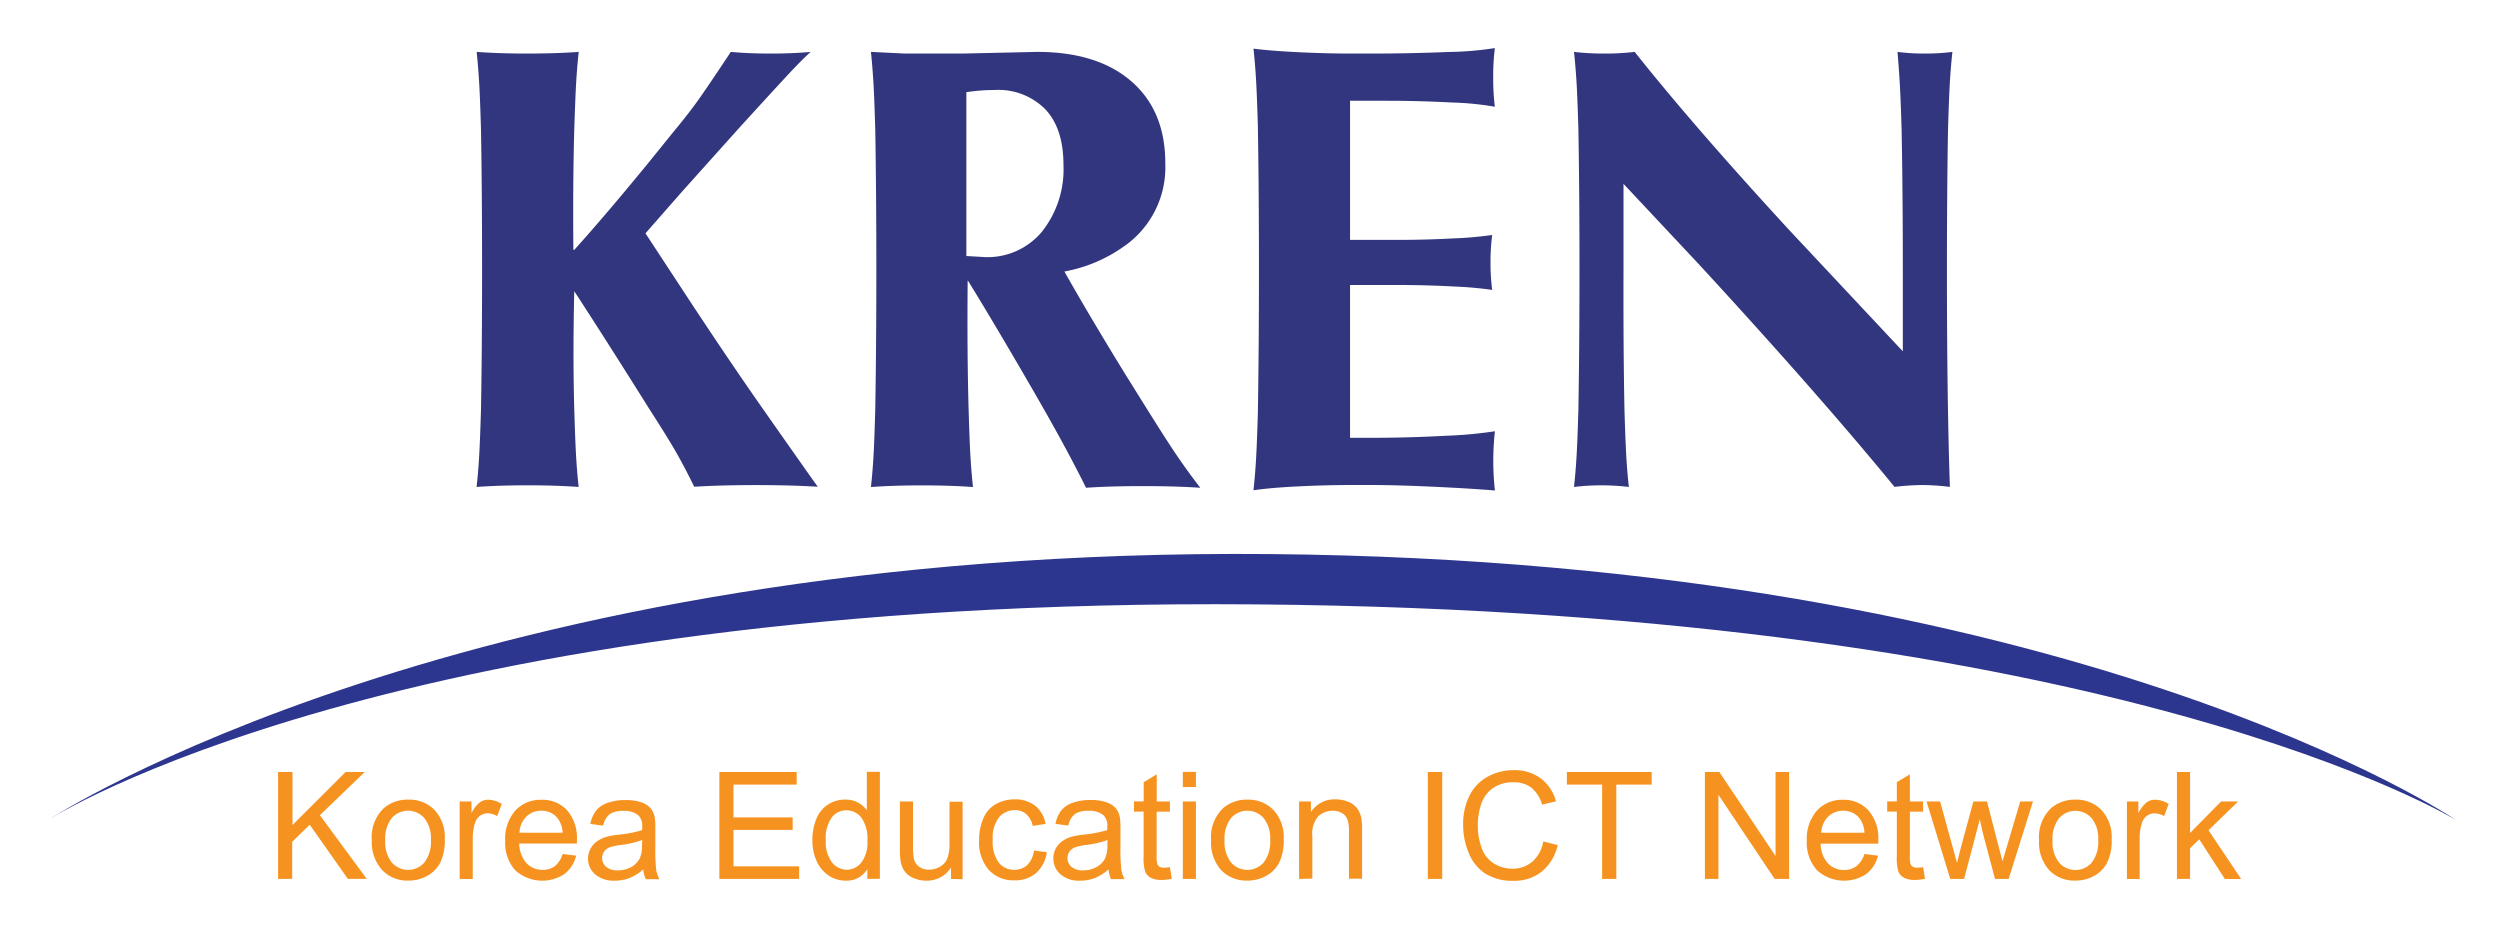<svg xmlns="http://www.w3.org/2000/svg" role="img" viewBox="-6.67 -6.67 346.84 128.84"><title>Korea Education ICT Network (member) logo</title><g data-name="Layer 2"><g data-name="Layer 1"><path fill="#31367f" d="M73 50.09q.13 4.46.26 6.62t.35 4.18q-3.12-.23-7.06-.23t-7.1.23q.22-2 .35-4.18t.26-6.62q.15-8.69.15-19.36 0-10.84-.15-19.41-.13-4.45-.26-6.62T59.46.53q3.12.23 7.06.23t7.1-.23q-.22 2-.35 4.18T73 11.33Q72.79 19 72.88 28H73q4.5-5 10.32-12.12L87 11.33q2-2.4 3.51-4.56T94.72.53q2.44.23 5.52.23t5.56-.23q-1.2 1.07-3.21 3.23t-6.93 7.56L87.88 20l-5 5.7 5.39 8.22q5.9 9 10.91 16.15 7.36 10.49 7.61 10.79-3.76-.23-8.6-.23t-8.55.23q-1.2-2.48-2.42-4.63t-3.79-6.13l-1.07-1.71Q77 39.86 73 33.73q-.21 8.87 0 16.36zm41.76.01q.15-8.69.15-19.36 0-10.84-.15-19.41-.13-4.45-.26-6.62t-.34-4.18l4.67.23h8.09l10.3-.23q8.39 0 13.1 4.11T155 16.08a13.34 13.34 0 0 1-5.86 11.52A20.62 20.62 0 0 1 141 31q3.38 6 8.43 14.22l3.12 5q3 4.8 4.49 6.94t2.82 3.84q-3.51-.23-8-.23T144 61q-2.61-5.31-7.05-13-5.26-9.12-9.32-15.72h-.05q-.09 9.9.13 17.82.13 4.46.26 6.62t.35 4.18q-3.12-.23-7.06-.23t-7.1.23q.22-2 .35-4.2t.25-6.6zm12.64-21.25l2.6.15a9.81 9.81 0 0 0 7.87-3.51 13.9 13.9 0 0 0 3-9.3q0-5-2.49-7.67a9.14 9.14 0 0 0-7.08-2.7 24.85 24.85 0 0 0-3.9.3zm39.83 32.5q.22-2 .35-4.17t.26-6.62q.15-8.82.15-19.87t-.15-19.82q-.13-4.45-.26-6.62t-.35-4.17q2.32.3 6.19.49t7.23.19h2.83q5.64 0 10.82-.22a44.94 44.94 0 0 0 6.42-.54 32.26 32.26 0 0 0-.23 4.07 32.24 32.24 0 0 0 .23 4.07 41 41 0 0 0-6-.59q-4.51-.24-9.13-.24h-4.96v19.3h6.79q3.76 0 7.64-.21a51.16 51.16 0 0 0 5.29-.47 28.32 28.32 0 0 0-.23 3.81 28.29 28.29 0 0 0 .23 3.81 51.15 51.15 0 0 0-5.29-.47q-3.87-.21-7.64-.21h-6.79v21.2h2.86q5.17 0 10.35-.28a58.52 58.52 0 0 0 6.89-.63 37.11 37.11 0 0 0 0 8.22q-3.76-.31-8.94-.54t-8.3-.22h-2.83q-3.35 0-7.23.19t-6.2.54zM218.7 50.1q.13 4.45.26 6.62t.35 4.17a31.83 31.83 0 0 0-7.61 0q.22-2 .35-4.17t.26-6.61q.15-8.73.15-19.52t-.15-19.26q-.13-4.45-.26-6.61T211.7.53a35.28 35.28 0 0 0 4.23.23 34.24 34.24 0 0 0 4.19-.23q8.18 10.31 21.49 24.77l15.71 16.77V30.81q0-10.79-.17-19.48-.13-4.41-.26-6.57t-.31-4.23a28.28 28.28 0 0 0 3.81.23 28.33 28.33 0 0 0 3.81-.23q-.22 2-.35 4.17t-.26 6.61q-.15 8.69-.15 19.52 0 18 .41 30.05a33.9 33.9 0 0 0-3.82-.26 35 35 0 0 0-3.86.26q-10.4-12.7-27.1-30.84l-10.5-11.2v11.77q-.04 10.8.13 19.49z"/><path fill="#2d368f" d="M167.53 77.18c119.67 1 166.54 29.92 166.54 29.92s-52.85-35.9-164.54-36.9S0 107.09 0 107.09s47.87-30.91 167.53-29.91z"/><path fill="#f69320" d="M31.91 115.27v-14.84h2v7.36l7.37-7.36h2.66l-6.23 6 6.5 8.83h-2.62l-5.29-7.51-2.43 2.37v5.14zm13-5.38a5.54 5.54 0 0 1 1.66-4.43 5 5 0 0 1 3.43-1.19 4.82 4.82 0 0 1 3.63 1.45 5.53 5.53 0 0 1 1.41 4 7.11 7.11 0 0 1-.62 3.27 4.41 4.41 0 0 1-1.81 1.85 5.28 5.28 0 0 1-2.6.66 4.83 4.83 0 0 1-3.65-1.45 5.78 5.78 0 0 1-1.45-4.16zm1.87 0a4.58 4.58 0 0 0 .9 3.09 3 3 0 0 0 4.53 0 4.69 4.69 0 0 0 .9-3.15 4.45 4.45 0 0 0-.91-3 3 3 0 0 0-4.52 0 4.56 4.56 0 0 0-.9 3.06zm10.32 5.38v-10.75h1.64v1.63a4.46 4.46 0 0 1 1.16-1.51 2 2 0 0 1 1.17-.36 3.56 3.56 0 0 1 1.87.59l-.63 1.69a2.6 2.6 0 0 0-1.34-.39 1.74 1.74 0 0 0-1.07.36 2 2 0 0 0-.68 1 7.09 7.09 0 0 0-.3 2.13v5.63zm14.29-3.46l1.88.23a4.6 4.6 0 0 1-1.65 2.56 5.59 5.59 0 0 1-6.82-.54 5.68 5.68 0 0 1-1.38-4.06 5.94 5.94 0 0 1 1.4-4.21 4.73 4.73 0 0 1 3.63-1.5 4.6 4.6 0 0 1 3.55 1.45 5.83 5.83 0 0 1 1.37 4.13v.49h-8a4.13 4.13 0 0 0 1 2.71 3 3 0 0 0 2.25.94 2.79 2.79 0 0 0 1.71-.53 3.49 3.49 0 0 0 1.06-1.67zm-6-2.95h6a3.64 3.64 0 0 0-.69-2 2.79 2.79 0 0 0-2.26-1.05 2.89 2.89 0 0 0-2.11.84 3.33 3.33 0 0 0-.93 2.21zm17.19 5.08a6.77 6.77 0 0 1-1.95 1.22 5.64 5.64 0 0 1-2 .35 3.91 3.91 0 0 1-2.72-.87 2.86 2.86 0 0 1-1-2.21 2.94 2.94 0 0 1 .39-1.43 3 3 0 0 1 .94-1 4.42 4.42 0 0 1 1.31-.6 13.08 13.08 0 0 1 1.62-.27 16.71 16.71 0 0 0 3.25-.63v-.48a2 2 0 0 0-.52-1.57 3.05 3.05 0 0 0-2.08-.62 3.22 3.22 0 0 0-1.9.45 2.76 2.76 0 0 0-.91 1.6l-1.78-.24a4.42 4.42 0 0 1 .8-1.85 3.5 3.5 0 0 1 1.61-1.08 7.17 7.17 0 0 1 2.44-.38 6.46 6.46 0 0 1 2.24.32 3 3 0 0 1 1.27.81 2.87 2.87 0 0 1 .57 1.24 10.23 10.23 0 0 1 .09 1.68v2.43a25.75 25.75 0 0 0 .12 3.21 4.06 4.06 0 0 0 .46 1.29h-1.9a3.86 3.86 0 0 1-.35-1.37zm-.15-4.07a13.36 13.36 0 0 1-3 .69 6.92 6.92 0 0 0-1.59.36 1.58 1.58 0 0 0-.72.59 1.61 1.61 0 0 0 .3 2.08 2.38 2.38 0 0 0 1.61.49 3.76 3.76 0 0 0 1.87-.46 2.84 2.84 0 0 0 1.21-1.26 4.4 4.4 0 0 0 .29-1.82zm10.7 5.4v-14.84h10.73v1.75h-8.77v4.55h8.21v1.74h-8.21v5.05h9.11v1.75zm20.53 0v-1.36a3.34 3.34 0 0 1-3 1.6 4.22 4.22 0 0 1-2.36-.71 4.66 4.66 0 0 1-1.67-2 6.84 6.84 0 0 1-.59-2.92 7.64 7.64 0 0 1 .54-2.92 4.23 4.23 0 0 1 1.61-2 4.3 4.3 0 0 1 2.4-.7 3.58 3.58 0 0 1 3 1.48v-5.33h1.81v14.84zm-5.76-5.37a4.67 4.67 0 0 0 .87 3.09 2.62 2.62 0 0 0 2.06 1 2.58 2.58 0 0 0 2-1 4.5 4.5 0 0 0 .84-3 5.06 5.06 0 0 0-.85-3.24 2.62 2.62 0 0 0-2.1-1 2.52 2.52 0 0 0-2 1 4.9 4.9 0 0 0-.82 3.15zm17.37 5.37v-1.58a3.94 3.94 0 0 1-3.41 1.82 4.35 4.35 0 0 1-1.78-.36 2.93 2.93 0 0 1-1.23-.92 3.43 3.43 0 0 1-.56-1.35 9.22 9.22 0 0 1-.11-1.7v-6.66H120v6a10.61 10.61 0 0 0 .11 1.92 1.91 1.91 0 0 0 .73 1.13 2.26 2.26 0 0 0 1.38.41 3 3 0 0 0 1.54-.42 2.33 2.33 0 0 0 1-1.14 5.75 5.75 0 0 0 .3-2.1v-5.76h1.82v10.75zm11.5-3.94l1.79.23a4.65 4.65 0 0 1-1.5 2.9 4.38 4.38 0 0 1-3 1 4.61 4.61 0 0 1-3.55-1.44 5.85 5.85 0 0 1-1.34-4.14 7.48 7.48 0 0 1 .58-3 4 4 0 0 1 1.76-2 5.21 5.21 0 0 1 2.57-.65 4.47 4.47 0 0 1 2.87.89 4.07 4.07 0 0 1 1.43 2.52l-1.77.27a3 3 0 0 0-.9-1.63 2.32 2.32 0 0 0-1.55-.55 2.83 2.83 0 0 0-2.24 1 4.69 4.69 0 0 0-.86 3.12 4.84 4.84 0 0 0 .83 3.15 2.7 2.7 0 0 0 2.17 1 2.55 2.55 0 0 0 1.79-.66 3.27 3.27 0 0 0 .92-2.01zm10.37 2.61a6.77 6.77 0 0 1-1.95 1.22 5.64 5.64 0 0 1-2 .35 3.91 3.91 0 0 1-2.72-.87 2.86 2.86 0 0 1-1-2.21 2.94 2.94 0 0 1 .36-1.44 3 3 0 0 1 .94-1 4.42 4.42 0 0 1 1.31-.6 13.08 13.08 0 0 1 1.62-.27 16.71 16.71 0 0 0 3.25-.63v-.48a2 2 0 0 0-.52-1.57 3.05 3.05 0 0 0-2.08-.62 3.22 3.22 0 0 0-1.9.45 2.76 2.76 0 0 0-.91 1.6l-1.78-.24a4.42 4.42 0 0 1 .8-1.85 3.5 3.5 0 0 1 1.61-1.08 7.17 7.17 0 0 1 2.44-.38 6.46 6.46 0 0 1 2.24.32 3 3 0 0 1 1.27.81 2.87 2.87 0 0 1 .57 1.24 10.23 10.23 0 0 1 .09 1.68v2.43a25.75 25.75 0 0 0 .12 3.21 4.06 4.06 0 0 0 .46 1.29h-1.9a3.86 3.86 0 0 1-.32-1.36zm-.15-4.07a13.36 13.36 0 0 1-3 .69 6.92 6.92 0 0 0-1.59.36 1.58 1.58 0 0 0-.72.59 1.61 1.61 0 0 0 .3 2.08 2.38 2.38 0 0 0 1.61.49 3.76 3.76 0 0 0 1.87-.46 2.84 2.84 0 0 0 1.21-1.26 4.4 4.4 0 0 0 .29-1.82zm8.65 3.77l.26 1.61a6.74 6.74 0 0 1-1.38.16 3.12 3.12 0 0 1-1.54-.31 1.76 1.76 0 0 1-.77-.83 6.51 6.51 0 0 1-.22-2.15v-6.19h-1.34v-1.42H152v-2.66l1.81-1.09v3.76h1.83v1.42h-1.84v6.29a3.17 3.17 0 0 0 .1 1 .76.76 0 0 0 .31.35 1.21 1.21 0 0 0 .62.13 6 6 0 0 0 .81-.07zm1.79-11.12v-2.1h1.82v2.1zm0 12.75v-10.75h1.82v10.75zm3.92-5.38a5.54 5.54 0 0 1 1.66-4.43 5 5 0 0 1 3.38-1.19 4.83 4.83 0 0 1 3.63 1.45 5.53 5.53 0 0 1 1.41 4 7.12 7.12 0 0 1-.62 3.27 4.41 4.41 0 0 1-1.81 1.85 5.28 5.28 0 0 1-2.6.66 4.83 4.83 0 0 1-3.65-1.45 5.78 5.78 0 0 1-1.4-4.16zm1.87 0a4.58 4.58 0 0 0 .9 3.09 3 3 0 0 0 4.53 0 4.69 4.69 0 0 0 .9-3.15 4.45 4.45 0 0 0-.91-3 3 3 0 0 0-4.52 0 4.56 4.56 0 0 0-.9 3.06zm10.34 5.38v-10.75h1.64V106a3.86 3.86 0 0 1 3.42-1.77 4.49 4.49 0 0 1 1.79.35 2.8 2.8 0 0 1 1.22.92 3.52 3.52 0 0 1 .57 1.35 10.5 10.5 0 0 1 .1 1.77v6.61h-1.82v-6.54a4.91 4.91 0 0 0-.21-1.67 1.75 1.75 0 0 0-.75-.88 2.39 2.39 0 0 0-1.27-.33 3 3 0 0 0-2 .74 3.65 3.65 0 0 0-.85 2.8v5.87zm17.86 0v-14.84h2v14.84zm16.02-5.2l2 .5a6.61 6.61 0 0 1-2.22 3.69 6.12 6.12 0 0 1-3.92 1.27 7.06 7.06 0 0 1-3.9-1 6.11 6.11 0 0 1-2.29-2.83 10.09 10.09 0 0 1-.79-4 8.74 8.74 0 0 1 .89-4 6.07 6.07 0 0 1 2.52-2.62 7.36 7.36 0 0 1 3.6-.9 6.09 6.09 0 0 1 3.75 1.13 5.89 5.89 0 0 1 2.12 3.19l-1.93.46a4.59 4.59 0 0 0-1.5-2.36 4 4 0 0 0-2.47-.74 4.8 4.8 0 0 0-2.86.82 4.33 4.33 0 0 0-1.61 2.2 8.85 8.85 0 0 0-.47 2.85 9 9 0 0 0 .55 3.31 4.1 4.1 0 0 0 1.72 2.11 4.82 4.82 0 0 0 2.52.7 4.23 4.23 0 0 0 2.8-1 4.87 4.87 0 0 0 1.49-2.78zm8.16 5.2v-13.09h-4.89v-1.75h11.77v1.75h-4.91v13.09zm14.26 0v-14.84h2l7.8 11.65v-11.65h1.88v14.84h-2l-7.8-11.67v11.67zm22.14-3.46l1.88.23a4.6 4.6 0 0 1-1.65 2.56 5.59 5.59 0 0 1-6.82-.54A5.68 5.68 0 0 1 244 110a5.94 5.94 0 0 1 1.4-4.21 4.73 4.73 0 0 1 3.63-1.5 4.6 4.6 0 0 1 3.52 1.47 5.83 5.83 0 0 1 1.37 4.13v.49h-8a4.13 4.13 0 0 0 1 2.71 3 3 0 0 0 2.25.94 2.79 2.79 0 0 0 1.71-.53 3.49 3.49 0 0 0 1.12-1.69zm-6-2.95h6a3.64 3.64 0 0 0-.69-2 2.79 2.79 0 0 0-2.26-1.05 2.9 2.9 0 0 0-2.11.84 3.33 3.33 0 0 0-.94 2.21zm14.14 4.78l.26 1.61a6.74 6.74 0 0 1-1.38.16 3.12 3.12 0 0 1-1.54-.31 1.76 1.76 0 0 1-.77-.83 6.53 6.53 0 0 1-.22-2.15v-6.19h-1.34v-1.42h1.34v-2.66l1.81-1.09v3.76h1.83v1.42h-1.83v6.29a3.16 3.16 0 0 0 .1 1 .76.76 0 0 0 .31.35 1.21 1.21 0 0 0 .62.13 6 6 0 0 0 .81-.07zm3.76 1.63l-3.29-10.75h1.88l1.71 6.21.64 2.31.56-2.22 1.71-6.3H269l1.61 6.24.54 2.06.62-2.08 1.84-6.22h1.77L272 115.27h-1.89l-1.71-6.44-.4-1.83-2.18 8.27zm12.32-5.38a5.54 5.54 0 0 1 1.66-4.43 5 5 0 0 1 3.38-1.19 4.83 4.83 0 0 1 3.63 1.45 5.53 5.53 0 0 1 1.41 4 7.11 7.11 0 0 1-.62 3.27 4.41 4.41 0 0 1-1.81 1.85 5.28 5.28 0 0 1-2.6.66 4.83 4.83 0 0 1-3.65-1.45 5.78 5.78 0 0 1-1.4-4.16zm1.87 0A4.58 4.58 0 0 0 279 113a3 3 0 0 0 4.53 0 4.69 4.69 0 0 0 .9-3.15 4.45 4.45 0 0 0-.91-3 3 3 0 0 0-4.52 0 4.56 4.56 0 0 0-.91 3.04zm10.32 5.38v-10.75H290v1.63a4.46 4.46 0 0 1 1.16-1.51 2 2 0 0 1 1.17-.36 3.55 3.55 0 0 1 1.87.59l-.63 1.69a2.6 2.6 0 0 0-1.34-.39 1.74 1.74 0 0 0-1.07.36 2 2 0 0 0-.68 1 7.09 7.09 0 0 0-.3 2.13v5.63zm6.94 0v-14.84h1.82v8.46l4.31-4.37h2.36l-4.11 4 4.53 6.76H302l-3.55-5.5-1.28 1.22v4.26z"/></g></g></svg>